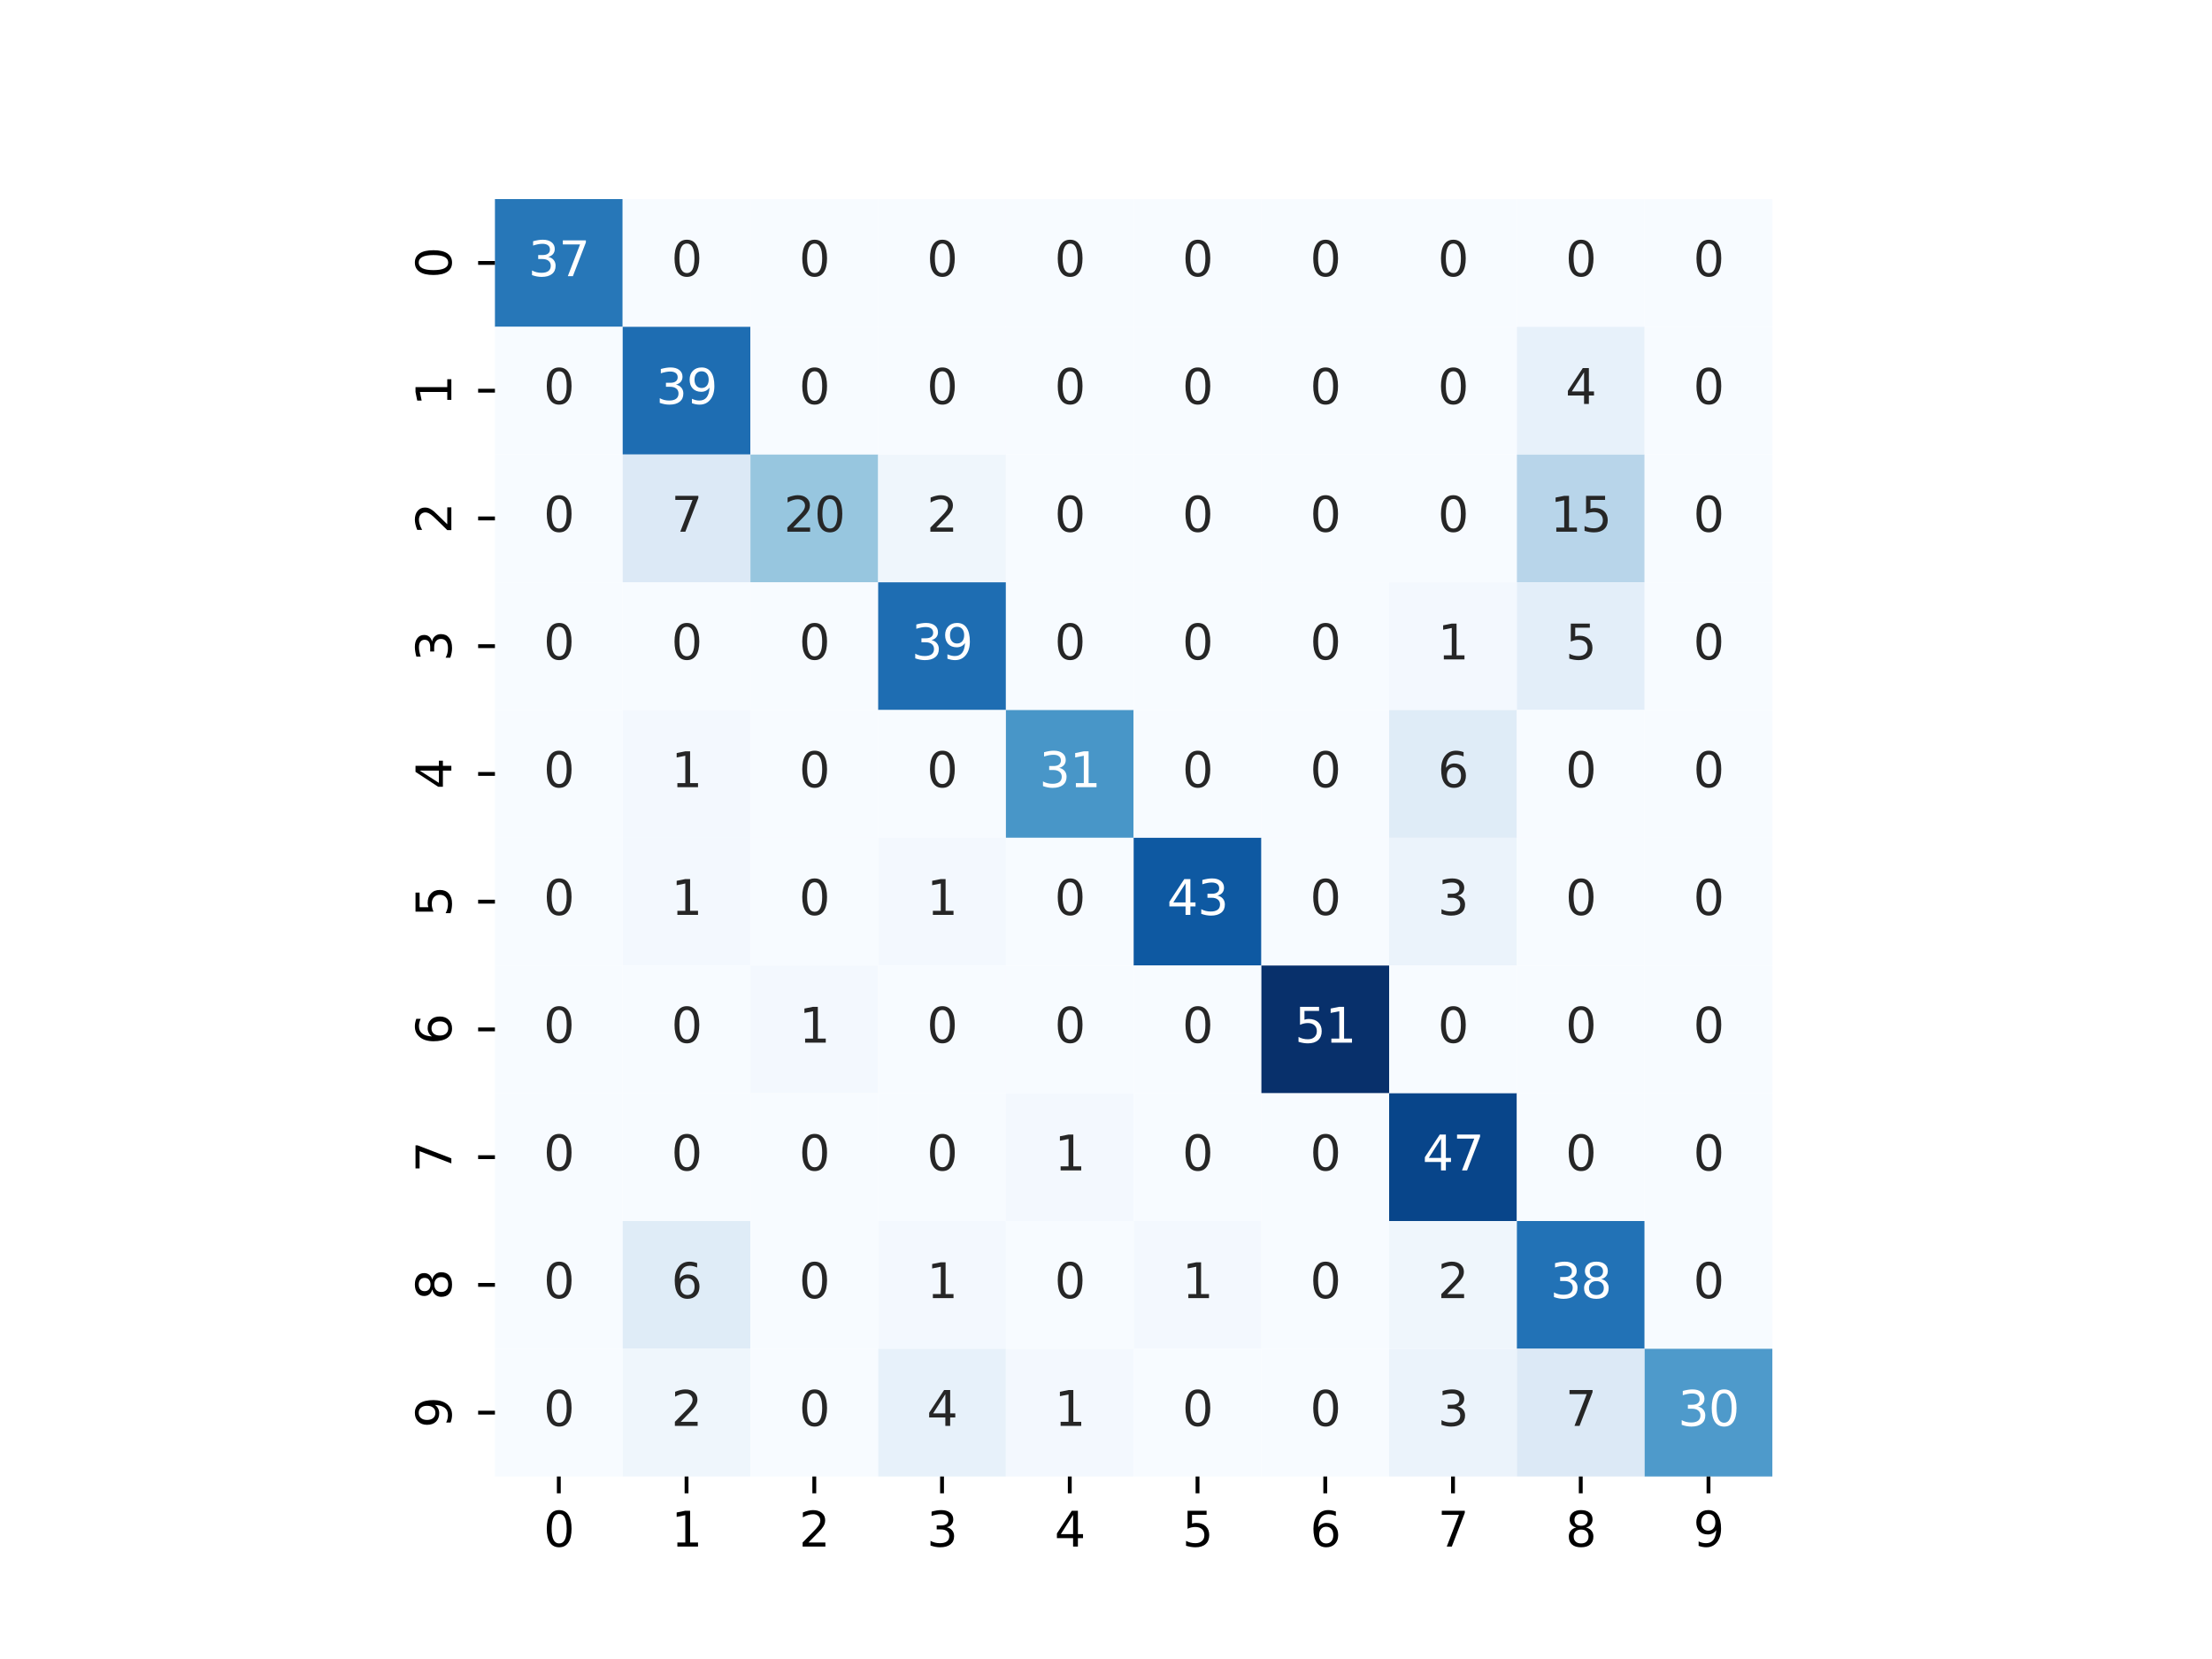 <?xml version="1.0" encoding="utf-8" standalone="no"?>
<!DOCTYPE svg PUBLIC "-//W3C//DTD SVG 1.1//EN"
  "http://www.w3.org/Graphics/SVG/1.1/DTD/svg11.dtd">
<svg xmlns:xlink="http://www.w3.org/1999/xlink" width="460.8pt" height="345.6pt" viewBox="0 0 460.8 345.6" xmlns="http://www.w3.org/2000/svg" version="1.1">
 <defs>
  <style type="text/css">*{stroke-linejoin: round; stroke-linecap: butt}</style>
 </defs>
 <g id="figure_1">
  <g id="patch_1">
   <path d="M 0 345.6 
L 460.8 345.6 
L 460.8 0 
L 0 0 
z
" style="fill: #ffffff"/>
  </g>
  <g id="axes_1">
   <g id="patch_2">
    <path d="M 103.104 307.584 
L 369.216 307.584 
L 369.216 41.472 
L 103.104 41.472 
z
" style="fill: #ffffff"/>
   </g>
   <g id="QuadMesh_1">
    <path d="M 103.104 41.472 
L 129.715 41.472 
L 129.715 68.083 
L 103.104 68.083 
L 103.104 41.472 
" clip-path="url(#pf9046a2c74)" style="fill: #2777b8"/>
    <path d="M 129.715 41.472 
L 156.326 41.472 
L 156.326 68.083 
L 129.715 68.083 
L 129.715 41.472 
" clip-path="url(#pf9046a2c74)" style="fill: #f7fbff"/>
    <path d="M 156.326 41.472 
L 182.938 41.472 
L 182.938 68.083 
L 156.326 68.083 
L 156.326 41.472 
" clip-path="url(#pf9046a2c74)" style="fill: #f7fbff"/>
    <path d="M 182.938 41.472 
L 209.549 41.472 
L 209.549 68.083 
L 182.938 68.083 
L 182.938 41.472 
" clip-path="url(#pf9046a2c74)" style="fill: #f7fbff"/>
    <path d="M 209.549 41.472 
L 236.16 41.472 
L 236.16 68.083 
L 209.549 68.083 
L 209.549 41.472 
" clip-path="url(#pf9046a2c74)" style="fill: #f7fbff"/>
    <path d="M 236.16 41.472 
L 262.771 41.472 
L 262.771 68.083 
L 236.16 68.083 
L 236.16 41.472 
" clip-path="url(#pf9046a2c74)" style="fill: #f7fbff"/>
    <path d="M 262.771 41.472 
L 289.382 41.472 
L 289.382 68.083 
L 262.771 68.083 
L 262.771 41.472 
" clip-path="url(#pf9046a2c74)" style="fill: #f7fbff"/>
    <path d="M 289.382 41.472 
L 315.994 41.472 
L 315.994 68.083 
L 289.382 68.083 
L 289.382 41.472 
" clip-path="url(#pf9046a2c74)" style="fill: #f7fbff"/>
    <path d="M 315.994 41.472 
L 342.605 41.472 
L 342.605 68.083 
L 315.994 68.083 
L 315.994 41.472 
" clip-path="url(#pf9046a2c74)" style="fill: #f7fbff"/>
    <path d="M 342.605 41.472 
L 369.216 41.472 
L 369.216 68.083 
L 342.605 68.083 
L 342.605 41.472 
" clip-path="url(#pf9046a2c74)" style="fill: #f7fbff"/>
    <path d="M 103.104 68.083 
L 129.715 68.083 
L 129.715 94.694 
L 103.104 94.694 
L 103.104 68.083 
" clip-path="url(#pf9046a2c74)" style="fill: #f7fbff"/>
    <path d="M 129.715 68.083 
L 156.326 68.083 
L 156.326 94.694 
L 129.715 94.694 
L 129.715 68.083 
" clip-path="url(#pf9046a2c74)" style="fill: #1e6db2"/>
    <path d="M 156.326 68.083 
L 182.938 68.083 
L 182.938 94.694 
L 156.326 94.694 
L 156.326 68.083 
" clip-path="url(#pf9046a2c74)" style="fill: #f7fbff"/>
    <path d="M 182.938 68.083 
L 209.549 68.083 
L 209.549 94.694 
L 182.938 94.694 
L 182.938 68.083 
" clip-path="url(#pf9046a2c74)" style="fill: #f7fbff"/>
    <path d="M 209.549 68.083 
L 236.16 68.083 
L 236.16 94.694 
L 209.549 94.694 
L 209.549 68.083 
" clip-path="url(#pf9046a2c74)" style="fill: #f7fbff"/>
    <path d="M 236.16 68.083 
L 262.771 68.083 
L 262.771 94.694 
L 236.16 94.694 
L 236.16 68.083 
" clip-path="url(#pf9046a2c74)" style="fill: #f7fbff"/>
    <path d="M 262.771 68.083 
L 289.382 68.083 
L 289.382 94.694 
L 262.771 94.694 
L 262.771 68.083 
" clip-path="url(#pf9046a2c74)" style="fill: #f7fbff"/>
    <path d="M 289.382 68.083 
L 315.994 68.083 
L 315.994 94.694 
L 289.382 94.694 
L 289.382 68.083 
" clip-path="url(#pf9046a2c74)" style="fill: #f7fbff"/>
    <path d="M 315.994 68.083 
L 342.605 68.083 
L 342.605 94.694 
L 315.994 94.694 
L 315.994 68.083 
" clip-path="url(#pf9046a2c74)" style="fill: #e7f1fa"/>
    <path d="M 342.605 68.083 
L 369.216 68.083 
L 369.216 94.694 
L 342.605 94.694 
L 342.605 68.083 
" clip-path="url(#pf9046a2c74)" style="fill: #f7fbff"/>
    <path d="M 103.104 94.694 
L 129.715 94.694 
L 129.715 121.306 
L 103.104 121.306 
L 103.104 94.694 
" clip-path="url(#pf9046a2c74)" style="fill: #f7fbff"/>
    <path d="M 129.715 94.694 
L 156.326 94.694 
L 156.326 121.306 
L 129.715 121.306 
L 129.715 94.694 
" clip-path="url(#pf9046a2c74)" style="fill: #dce9f6"/>
    <path d="M 156.326 94.694 
L 182.938 94.694 
L 182.938 121.306 
L 156.326 121.306 
L 156.326 94.694 
" clip-path="url(#pf9046a2c74)" style="fill: #97c6df"/>
    <path d="M 182.938 94.694 
L 209.549 94.694 
L 209.549 121.306 
L 182.938 121.306 
L 182.938 94.694 
" clip-path="url(#pf9046a2c74)" style="fill: #eff6fc"/>
    <path d="M 209.549 94.694 
L 236.16 94.694 
L 236.16 121.306 
L 209.549 121.306 
L 209.549 94.694 
" clip-path="url(#pf9046a2c74)" style="fill: #f7fbff"/>
    <path d="M 236.16 94.694 
L 262.771 94.694 
L 262.771 121.306 
L 236.16 121.306 
L 236.16 94.694 
" clip-path="url(#pf9046a2c74)" style="fill: #f7fbff"/>
    <path d="M 262.771 94.694 
L 289.382 94.694 
L 289.382 121.306 
L 262.771 121.306 
L 262.771 94.694 
" clip-path="url(#pf9046a2c74)" style="fill: #f7fbff"/>
    <path d="M 289.382 94.694 
L 315.994 94.694 
L 315.994 121.306 
L 289.382 121.306 
L 289.382 94.694 
" clip-path="url(#pf9046a2c74)" style="fill: #f7fbff"/>
    <path d="M 315.994 94.694 
L 342.605 94.694 
L 342.605 121.306 
L 315.994 121.306 
L 315.994 94.694 
" clip-path="url(#pf9046a2c74)" style="fill: #b8d5ea"/>
    <path d="M 342.605 94.694 
L 369.216 94.694 
L 369.216 121.306 
L 342.605 121.306 
L 342.605 94.694 
" clip-path="url(#pf9046a2c74)" style="fill: #f7fbff"/>
    <path d="M 103.104 121.306 
L 129.715 121.306 
L 129.715 147.917 
L 103.104 147.917 
L 103.104 121.306 
" clip-path="url(#pf9046a2c74)" style="fill: #f7fbff"/>
    <path d="M 129.715 121.306 
L 156.326 121.306 
L 156.326 147.917 
L 129.715 147.917 
L 129.715 121.306 
" clip-path="url(#pf9046a2c74)" style="fill: #f7fbff"/>
    <path d="M 156.326 121.306 
L 182.938 121.306 
L 182.938 147.917 
L 156.326 147.917 
L 156.326 121.306 
" clip-path="url(#pf9046a2c74)" style="fill: #f7fbff"/>
    <path d="M 182.938 121.306 
L 209.549 121.306 
L 209.549 147.917 
L 182.938 147.917 
L 182.938 121.306 
" clip-path="url(#pf9046a2c74)" style="fill: #1e6db2"/>
    <path d="M 209.549 121.306 
L 236.16 121.306 
L 236.16 147.917 
L 209.549 147.917 
L 209.549 121.306 
" clip-path="url(#pf9046a2c74)" style="fill: #f7fbff"/>
    <path d="M 236.16 121.306 
L 262.771 121.306 
L 262.771 147.917 
L 236.16 147.917 
L 236.16 121.306 
" clip-path="url(#pf9046a2c74)" style="fill: #f7fbff"/>
    <path d="M 262.771 121.306 
L 289.382 121.306 
L 289.382 147.917 
L 262.771 147.917 
L 262.771 121.306 
" clip-path="url(#pf9046a2c74)" style="fill: #f7fbff"/>
    <path d="M 289.382 121.306 
L 315.994 121.306 
L 315.994 147.917 
L 289.382 147.917 
L 289.382 121.306 
" clip-path="url(#pf9046a2c74)" style="fill: #f3f8fe"/>
    <path d="M 315.994 121.306 
L 342.605 121.306 
L 342.605 147.917 
L 315.994 147.917 
L 315.994 121.306 
" clip-path="url(#pf9046a2c74)" style="fill: #e3eef9"/>
    <path d="M 342.605 121.306 
L 369.216 121.306 
L 369.216 147.917 
L 342.605 147.917 
L 342.605 121.306 
" clip-path="url(#pf9046a2c74)" style="fill: #f7fbff"/>
    <path d="M 103.104 147.917 
L 129.715 147.917 
L 129.715 174.528 
L 103.104 174.528 
L 103.104 147.917 
" clip-path="url(#pf9046a2c74)" style="fill: #f7fbff"/>
    <path d="M 129.715 147.917 
L 156.326 147.917 
L 156.326 174.528 
L 129.715 174.528 
L 129.715 147.917 
" clip-path="url(#pf9046a2c74)" style="fill: #f3f8fe"/>
    <path d="M 156.326 147.917 
L 182.938 147.917 
L 182.938 174.528 
L 156.326 174.528 
L 156.326 147.917 
" clip-path="url(#pf9046a2c74)" style="fill: #f7fbff"/>
    <path d="M 182.938 147.917 
L 209.549 147.917 
L 209.549 174.528 
L 182.938 174.528 
L 182.938 147.917 
" clip-path="url(#pf9046a2c74)" style="fill: #f7fbff"/>
    <path d="M 209.549 147.917 
L 236.16 147.917 
L 236.16 174.528 
L 209.549 174.528 
L 209.549 147.917 
" clip-path="url(#pf9046a2c74)" style="fill: #4896c8"/>
    <path d="M 236.16 147.917 
L 262.771 147.917 
L 262.771 174.528 
L 236.16 174.528 
L 236.16 147.917 
" clip-path="url(#pf9046a2c74)" style="fill: #f7fbff"/>
    <path d="M 262.771 147.917 
L 289.382 147.917 
L 289.382 174.528 
L 262.771 174.528 
L 262.771 147.917 
" clip-path="url(#pf9046a2c74)" style="fill: #f7fbff"/>
    <path d="M 289.382 147.917 
L 315.994 147.917 
L 315.994 174.528 
L 289.382 174.528 
L 289.382 147.917 
" clip-path="url(#pf9046a2c74)" style="fill: #dfecf7"/>
    <path d="M 315.994 147.917 
L 342.605 147.917 
L 342.605 174.528 
L 315.994 174.528 
L 315.994 147.917 
" clip-path="url(#pf9046a2c74)" style="fill: #f7fbff"/>
    <path d="M 342.605 147.917 
L 369.216 147.917 
L 369.216 174.528 
L 342.605 174.528 
L 342.605 147.917 
" clip-path="url(#pf9046a2c74)" style="fill: #f7fbff"/>
    <path d="M 103.104 174.528 
L 129.715 174.528 
L 129.715 201.139 
L 103.104 201.139 
L 103.104 174.528 
" clip-path="url(#pf9046a2c74)" style="fill: #f7fbff"/>
    <path d="M 129.715 174.528 
L 156.326 174.528 
L 156.326 201.139 
L 129.715 201.139 
L 129.715 174.528 
" clip-path="url(#pf9046a2c74)" style="fill: #f3f8fe"/>
    <path d="M 156.326 174.528 
L 182.938 174.528 
L 182.938 201.139 
L 156.326 201.139 
L 156.326 174.528 
" clip-path="url(#pf9046a2c74)" style="fill: #f7fbff"/>
    <path d="M 182.938 174.528 
L 209.549 174.528 
L 209.549 201.139 
L 182.938 201.139 
L 182.938 174.528 
" clip-path="url(#pf9046a2c74)" style="fill: #f3f8fe"/>
    <path d="M 209.549 174.528 
L 236.16 174.528 
L 236.16 201.139 
L 209.549 201.139 
L 209.549 174.528 
" clip-path="url(#pf9046a2c74)" style="fill: #f7fbff"/>
    <path d="M 236.16 174.528 
L 262.771 174.528 
L 262.771 201.139 
L 236.16 201.139 
L 236.16 174.528 
" clip-path="url(#pf9046a2c74)" style="fill: #0e59a2"/>
    <path d="M 262.771 174.528 
L 289.382 174.528 
L 289.382 201.139 
L 262.771 201.139 
L 262.771 174.528 
" clip-path="url(#pf9046a2c74)" style="fill: #f7fbff"/>
    <path d="M 289.382 174.528 
L 315.994 174.528 
L 315.994 201.139 
L 289.382 201.139 
L 289.382 174.528 
" clip-path="url(#pf9046a2c74)" style="fill: #ebf3fb"/>
    <path d="M 315.994 174.528 
L 342.605 174.528 
L 342.605 201.139 
L 315.994 201.139 
L 315.994 174.528 
" clip-path="url(#pf9046a2c74)" style="fill: #f7fbff"/>
    <path d="M 342.605 174.528 
L 369.216 174.528 
L 369.216 201.139 
L 342.605 201.139 
L 342.605 174.528 
" clip-path="url(#pf9046a2c74)" style="fill: #f7fbff"/>
    <path d="M 103.104 201.139 
L 129.715 201.139 
L 129.715 227.75 
L 103.104 227.75 
L 103.104 201.139 
" clip-path="url(#pf9046a2c74)" style="fill: #f7fbff"/>
    <path d="M 129.715 201.139 
L 156.326 201.139 
L 156.326 227.75 
L 129.715 227.75 
L 129.715 201.139 
" clip-path="url(#pf9046a2c74)" style="fill: #f7fbff"/>
    <path d="M 156.326 201.139 
L 182.938 201.139 
L 182.938 227.75 
L 156.326 227.75 
L 156.326 201.139 
" clip-path="url(#pf9046a2c74)" style="fill: #f3f8fe"/>
    <path d="M 182.938 201.139 
L 209.549 201.139 
L 209.549 227.75 
L 182.938 227.75 
L 182.938 201.139 
" clip-path="url(#pf9046a2c74)" style="fill: #f7fbff"/>
    <path d="M 209.549 201.139 
L 236.16 201.139 
L 236.16 227.75 
L 209.549 227.75 
L 209.549 201.139 
" clip-path="url(#pf9046a2c74)" style="fill: #f7fbff"/>
    <path d="M 236.16 201.139 
L 262.771 201.139 
L 262.771 227.75 
L 236.16 227.75 
L 236.16 201.139 
" clip-path="url(#pf9046a2c74)" style="fill: #f7fbff"/>
    <path d="M 262.771 201.139 
L 289.382 201.139 
L 289.382 227.75 
L 262.771 227.75 
L 262.771 201.139 
" clip-path="url(#pf9046a2c74)" style="fill: #08306b"/>
    <path d="M 289.382 201.139 
L 315.994 201.139 
L 315.994 227.75 
L 289.382 227.75 
L 289.382 201.139 
" clip-path="url(#pf9046a2c74)" style="fill: #f7fbff"/>
    <path d="M 315.994 201.139 
L 342.605 201.139 
L 342.605 227.75 
L 315.994 227.75 
L 315.994 201.139 
" clip-path="url(#pf9046a2c74)" style="fill: #f7fbff"/>
    <path d="M 342.605 201.139 
L 369.216 201.139 
L 369.216 227.75 
L 342.605 227.75 
L 342.605 201.139 
" clip-path="url(#pf9046a2c74)" style="fill: #f7fbff"/>
    <path d="M 103.104 227.75 
L 129.715 227.75 
L 129.715 254.362 
L 103.104 254.362 
L 103.104 227.75 
" clip-path="url(#pf9046a2c74)" style="fill: #f7fbff"/>
    <path d="M 129.715 227.75 
L 156.326 227.75 
L 156.326 254.362 
L 129.715 254.362 
L 129.715 227.75 
" clip-path="url(#pf9046a2c74)" style="fill: #f7fbff"/>
    <path d="M 156.326 227.75 
L 182.938 227.75 
L 182.938 254.362 
L 156.326 254.362 
L 156.326 227.75 
" clip-path="url(#pf9046a2c74)" style="fill: #f7fbff"/>
    <path d="M 182.938 227.75 
L 209.549 227.75 
L 209.549 254.362 
L 182.938 254.362 
L 182.938 227.75 
" clip-path="url(#pf9046a2c74)" style="fill: #f7fbff"/>
    <path d="M 209.549 227.75 
L 236.16 227.75 
L 236.16 254.362 
L 209.549 254.362 
L 209.549 227.75 
" clip-path="url(#pf9046a2c74)" style="fill: #f3f8fe"/>
    <path d="M 236.16 227.75 
L 262.771 227.75 
L 262.771 254.362 
L 236.16 254.362 
L 236.16 227.75 
" clip-path="url(#pf9046a2c74)" style="fill: #f7fbff"/>
    <path d="M 262.771 227.75 
L 289.382 227.75 
L 289.382 254.362 
L 262.771 254.362 
L 262.771 227.75 
" clip-path="url(#pf9046a2c74)" style="fill: #f7fbff"/>
    <path d="M 289.382 227.75 
L 315.994 227.75 
L 315.994 254.362 
L 289.382 254.362 
L 289.382 227.75 
" clip-path="url(#pf9046a2c74)" style="fill: #08458a"/>
    <path d="M 315.994 227.75 
L 342.605 227.75 
L 342.605 254.362 
L 315.994 254.362 
L 315.994 227.75 
" clip-path="url(#pf9046a2c74)" style="fill: #f7fbff"/>
    <path d="M 342.605 227.75 
L 369.216 227.75 
L 369.216 254.362 
L 342.605 254.362 
L 342.605 227.75 
" clip-path="url(#pf9046a2c74)" style="fill: #f7fbff"/>
    <path d="M 103.104 254.362 
L 129.715 254.362 
L 129.715 280.973 
L 103.104 280.973 
L 103.104 254.362 
" clip-path="url(#pf9046a2c74)" style="fill: #f7fbff"/>
    <path d="M 129.715 254.362 
L 156.326 254.362 
L 156.326 280.973 
L 129.715 280.973 
L 129.715 254.362 
" clip-path="url(#pf9046a2c74)" style="fill: #dfecf7"/>
    <path d="M 156.326 254.362 
L 182.938 254.362 
L 182.938 280.973 
L 156.326 280.973 
L 156.326 254.362 
" clip-path="url(#pf9046a2c74)" style="fill: #f7fbff"/>
    <path d="M 182.938 254.362 
L 209.549 254.362 
L 209.549 280.973 
L 182.938 280.973 
L 182.938 254.362 
" clip-path="url(#pf9046a2c74)" style="fill: #f3f8fe"/>
    <path d="M 209.549 254.362 
L 236.16 254.362 
L 236.16 280.973 
L 209.549 280.973 
L 209.549 254.362 
" clip-path="url(#pf9046a2c74)" style="fill: #f7fbff"/>
    <path d="M 236.16 254.362 
L 262.771 254.362 
L 262.771 280.973 
L 236.16 280.973 
L 236.16 254.362 
" clip-path="url(#pf9046a2c74)" style="fill: #f3f8fe"/>
    <path d="M 262.771 254.362 
L 289.382 254.362 
L 289.382 280.973 
L 262.771 280.973 
L 262.771 254.362 
" clip-path="url(#pf9046a2c74)" style="fill: #f7fbff"/>
    <path d="M 289.382 254.362 
L 315.994 254.362 
L 315.994 280.973 
L 289.382 280.973 
L 289.382 254.362 
" clip-path="url(#pf9046a2c74)" style="fill: #eff6fc"/>
    <path d="M 315.994 254.362 
L 342.605 254.362 
L 342.605 280.973 
L 315.994 280.973 
L 315.994 254.362 
" clip-path="url(#pf9046a2c74)" style="fill: #2272b6"/>
    <path d="M 342.605 254.362 
L 369.216 254.362 
L 369.216 280.973 
L 342.605 280.973 
L 342.605 254.362 
" clip-path="url(#pf9046a2c74)" style="fill: #f7fbff"/>
    <path d="M 103.104 280.973 
L 129.715 280.973 
L 129.715 307.584 
L 103.104 307.584 
L 103.104 280.973 
" clip-path="url(#pf9046a2c74)" style="fill: #f7fbff"/>
    <path d="M 129.715 280.973 
L 156.326 280.973 
L 156.326 307.584 
L 129.715 307.584 
L 129.715 280.973 
" clip-path="url(#pf9046a2c74)" style="fill: #eff6fc"/>
    <path d="M 156.326 280.973 
L 182.938 280.973 
L 182.938 307.584 
L 156.326 307.584 
L 156.326 280.973 
" clip-path="url(#pf9046a2c74)" style="fill: #f7fbff"/>
    <path d="M 182.938 280.973 
L 209.549 280.973 
L 209.549 307.584 
L 182.938 307.584 
L 182.938 280.973 
" clip-path="url(#pf9046a2c74)" style="fill: #e7f1fa"/>
    <path d="M 209.549 280.973 
L 236.16 280.973 
L 236.16 307.584 
L 209.549 307.584 
L 209.549 280.973 
" clip-path="url(#pf9046a2c74)" style="fill: #f3f8fe"/>
    <path d="M 236.16 280.973 
L 262.771 280.973 
L 262.771 307.584 
L 236.16 307.584 
L 236.16 280.973 
" clip-path="url(#pf9046a2c74)" style="fill: #f7fbff"/>
    <path d="M 262.771 280.973 
L 289.382 280.973 
L 289.382 307.584 
L 262.771 307.584 
L 262.771 280.973 
" clip-path="url(#pf9046a2c74)" style="fill: #f7fbff"/>
    <path d="M 289.382 280.973 
L 315.994 280.973 
L 315.994 307.584 
L 289.382 307.584 
L 289.382 280.973 
" clip-path="url(#pf9046a2c74)" style="fill: #ebf3fb"/>
    <path d="M 315.994 280.973 
L 342.605 280.973 
L 342.605 307.584 
L 315.994 307.584 
L 315.994 280.973 
" clip-path="url(#pf9046a2c74)" style="fill: #dce9f6"/>
    <path d="M 342.605 280.973 
L 369.216 280.973 
L 369.216 307.584 
L 342.605 307.584 
L 342.605 280.973 
" clip-path="url(#pf9046a2c74)" style="fill: #4e9acb"/>
   </g>
   <g id="matplotlib.axis_1">
    <g id="xtick_1">
     <g id="line2d_1">
      <defs>
       <path id="m87d5481a40" d="M 0 0 
L 0 3.5 
" style="stroke: #000000; stroke-width: 0.8"/>
      </defs>
      <g>
       <use xlink:href="#m87d5481a40" x="116.41" y="307.584" style="stroke: #000000; stroke-width: 0.8"/>
      </g>
     </g>
     <g id="text_1">
      <!-- 0 -->
      <g transform="translate(113.228 322.182) scale(0.1 -0.1)">
       <defs>
        <path id="DejaVuSans-30" d="M 2034 4250 
Q 1547 4250 1301 3770 
Q 1056 3291 1056 2328 
Q 1056 1369 1301 889 
Q 1547 409 2034 409 
Q 2525 409 2770 889 
Q 3016 1369 3016 2328 
Q 3016 3291 2770 3770 
Q 2525 4250 2034 4250 
z
M 2034 4750 
Q 2819 4750 3233 4129 
Q 3647 3509 3647 2328 
Q 3647 1150 3233 529 
Q 2819 -91 2034 -91 
Q 1250 -91 836 529 
Q 422 1150 422 2328 
Q 422 3509 836 4129 
Q 1250 4750 2034 4750 
z
" transform="scale(0.016)"/>
       </defs>
       <use xlink:href="#DejaVuSans-30"/>
      </g>
     </g>
    </g>
    <g id="xtick_2">
     <g id="line2d_2">
      <g>
       <use xlink:href="#m87d5481a40" x="143.021" y="307.584" style="stroke: #000000; stroke-width: 0.8"/>
      </g>
     </g>
     <g id="text_2">
      <!-- 1 -->
      <g transform="translate(139.84 322.182) scale(0.1 -0.1)">
       <defs>
        <path id="DejaVuSans-31" d="M 794 531 
L 1825 531 
L 1825 4091 
L 703 3866 
L 703 4441 
L 1819 4666 
L 2450 4666 
L 2450 531 
L 3481 531 
L 3481 0 
L 794 0 
L 794 531 
z
" transform="scale(0.016)"/>
       </defs>
       <use xlink:href="#DejaVuSans-31"/>
      </g>
     </g>
    </g>
    <g id="xtick_3">
     <g id="line2d_3">
      <g>
       <use xlink:href="#m87d5481a40" x="169.632" y="307.584" style="stroke: #000000; stroke-width: 0.8"/>
      </g>
     </g>
     <g id="text_3">
      <!-- 2 -->
      <g transform="translate(166.451 322.182) scale(0.1 -0.1)">
       <defs>
        <path id="DejaVuSans-32" d="M 1228 531 
L 3431 531 
L 3431 0 
L 469 0 
L 469 531 
Q 828 903 1448 1529 
Q 2069 2156 2228 2338 
Q 2531 2678 2651 2914 
Q 2772 3150 2772 3378 
Q 2772 3750 2511 3984 
Q 2250 4219 1831 4219 
Q 1534 4219 1204 4116 
Q 875 4013 500 3803 
L 500 4441 
Q 881 4594 1212 4672 
Q 1544 4750 1819 4750 
Q 2544 4750 2975 4387 
Q 3406 4025 3406 3419 
Q 3406 3131 3298 2873 
Q 3191 2616 2906 2266 
Q 2828 2175 2409 1742 
Q 1991 1309 1228 531 
z
" transform="scale(0.016)"/>
       </defs>
       <use xlink:href="#DejaVuSans-32"/>
      </g>
     </g>
    </g>
    <g id="xtick_4">
     <g id="line2d_4">
      <g>
       <use xlink:href="#m87d5481a40" x="196.243" y="307.584" style="stroke: #000000; stroke-width: 0.8"/>
      </g>
     </g>
     <g id="text_4">
      <!-- 3 -->
      <g transform="translate(193.062 322.182) scale(0.1 -0.1)">
       <defs>
        <path id="DejaVuSans-33" d="M 2597 2516 
Q 3050 2419 3304 2112 
Q 3559 1806 3559 1356 
Q 3559 666 3084 287 
Q 2609 -91 1734 -91 
Q 1441 -91 1130 -33 
Q 819 25 488 141 
L 488 750 
Q 750 597 1062 519 
Q 1375 441 1716 441 
Q 2309 441 2620 675 
Q 2931 909 2931 1356 
Q 2931 1769 2642 2001 
Q 2353 2234 1838 2234 
L 1294 2234 
L 1294 2753 
L 1863 2753 
Q 2328 2753 2575 2939 
Q 2822 3125 2822 3475 
Q 2822 3834 2567 4026 
Q 2313 4219 1838 4219 
Q 1578 4219 1281 4162 
Q 984 4106 628 3988 
L 628 4550 
Q 988 4650 1302 4700 
Q 1616 4750 1894 4750 
Q 2613 4750 3031 4423 
Q 3450 4097 3450 3541 
Q 3450 3153 3228 2886 
Q 3006 2619 2597 2516 
z
" transform="scale(0.016)"/>
       </defs>
       <use xlink:href="#DejaVuSans-33"/>
      </g>
     </g>
    </g>
    <g id="xtick_5">
     <g id="line2d_5">
      <g>
       <use xlink:href="#m87d5481a40" x="222.854" y="307.584" style="stroke: #000000; stroke-width: 0.8"/>
      </g>
     </g>
     <g id="text_5">
      <!-- 4 -->
      <g transform="translate(219.673 322.182) scale(0.1 -0.1)">
       <defs>
        <path id="DejaVuSans-34" d="M 2419 4116 
L 825 1625 
L 2419 1625 
L 2419 4116 
z
M 2253 4666 
L 3047 4666 
L 3047 1625 
L 3713 1625 
L 3713 1100 
L 3047 1100 
L 3047 0 
L 2419 0 
L 2419 1100 
L 313 1100 
L 313 1709 
L 2253 4666 
z
" transform="scale(0.016)"/>
       </defs>
       <use xlink:href="#DejaVuSans-34"/>
      </g>
     </g>
    </g>
    <g id="xtick_6">
     <g id="line2d_6">
      <g>
       <use xlink:href="#m87d5481a40" x="249.466" y="307.584" style="stroke: #000000; stroke-width: 0.8"/>
      </g>
     </g>
     <g id="text_6">
      <!-- 5 -->
      <g transform="translate(246.284 322.182) scale(0.1 -0.1)">
       <defs>
        <path id="DejaVuSans-35" d="M 691 4666 
L 3169 4666 
L 3169 4134 
L 1269 4134 
L 1269 2991 
Q 1406 3038 1543 3061 
Q 1681 3084 1819 3084 
Q 2600 3084 3056 2656 
Q 3513 2228 3513 1497 
Q 3513 744 3044 326 
Q 2575 -91 1722 -91 
Q 1428 -91 1123 -41 
Q 819 9 494 109 
L 494 744 
Q 775 591 1075 516 
Q 1375 441 1709 441 
Q 2250 441 2565 725 
Q 2881 1009 2881 1497 
Q 2881 1984 2565 2268 
Q 2250 2553 1709 2553 
Q 1456 2553 1204 2497 
Q 953 2441 691 2322 
L 691 4666 
z
" transform="scale(0.016)"/>
       </defs>
       <use xlink:href="#DejaVuSans-35"/>
      </g>
     </g>
    </g>
    <g id="xtick_7">
     <g id="line2d_7">
      <g>
       <use xlink:href="#m87d5481a40" x="276.077" y="307.584" style="stroke: #000000; stroke-width: 0.8"/>
      </g>
     </g>
     <g id="text_7">
      <!-- 6 -->
      <g transform="translate(272.896 322.182) scale(0.1 -0.1)">
       <defs>
        <path id="DejaVuSans-36" d="M 2113 2584 
Q 1688 2584 1439 2293 
Q 1191 2003 1191 1497 
Q 1191 994 1439 701 
Q 1688 409 2113 409 
Q 2538 409 2786 701 
Q 3034 994 3034 1497 
Q 3034 2003 2786 2293 
Q 2538 2584 2113 2584 
z
M 3366 4563 
L 3366 3988 
Q 3128 4100 2886 4159 
Q 2644 4219 2406 4219 
Q 1781 4219 1451 3797 
Q 1122 3375 1075 2522 
Q 1259 2794 1537 2939 
Q 1816 3084 2150 3084 
Q 2853 3084 3261 2657 
Q 3669 2231 3669 1497 
Q 3669 778 3244 343 
Q 2819 -91 2113 -91 
Q 1303 -91 875 529 
Q 447 1150 447 2328 
Q 447 3434 972 4092 
Q 1497 4750 2381 4750 
Q 2619 4750 2861 4703 
Q 3103 4656 3366 4563 
z
" transform="scale(0.016)"/>
       </defs>
       <use xlink:href="#DejaVuSans-36"/>
      </g>
     </g>
    </g>
    <g id="xtick_8">
     <g id="line2d_8">
      <g>
       <use xlink:href="#m87d5481a40" x="302.688" y="307.584" style="stroke: #000000; stroke-width: 0.8"/>
      </g>
     </g>
     <g id="text_8">
      <!-- 7 -->
      <g transform="translate(299.507 322.182) scale(0.1 -0.1)">
       <defs>
        <path id="DejaVuSans-37" d="M 525 4666 
L 3525 4666 
L 3525 4397 
L 1831 0 
L 1172 0 
L 2766 4134 
L 525 4134 
L 525 4666 
z
" transform="scale(0.016)"/>
       </defs>
       <use xlink:href="#DejaVuSans-37"/>
      </g>
     </g>
    </g>
    <g id="xtick_9">
     <g id="line2d_9">
      <g>
       <use xlink:href="#m87d5481a40" x="329.299" y="307.584" style="stroke: #000000; stroke-width: 0.8"/>
      </g>
     </g>
     <g id="text_9">
      <!-- 8 -->
      <g transform="translate(326.118 322.182) scale(0.1 -0.1)">
       <defs>
        <path id="DejaVuSans-38" d="M 2034 2216 
Q 1584 2216 1326 1975 
Q 1069 1734 1069 1313 
Q 1069 891 1326 650 
Q 1584 409 2034 409 
Q 2484 409 2743 651 
Q 3003 894 3003 1313 
Q 3003 1734 2745 1975 
Q 2488 2216 2034 2216 
z
M 1403 2484 
Q 997 2584 770 2862 
Q 544 3141 544 3541 
Q 544 4100 942 4425 
Q 1341 4750 2034 4750 
Q 2731 4750 3128 4425 
Q 3525 4100 3525 3541 
Q 3525 3141 3298 2862 
Q 3072 2584 2669 2484 
Q 3125 2378 3379 2068 
Q 3634 1759 3634 1313 
Q 3634 634 3220 271 
Q 2806 -91 2034 -91 
Q 1263 -91 848 271 
Q 434 634 434 1313 
Q 434 1759 690 2068 
Q 947 2378 1403 2484 
z
M 1172 3481 
Q 1172 3119 1398 2916 
Q 1625 2713 2034 2713 
Q 2441 2713 2670 2916 
Q 2900 3119 2900 3481 
Q 2900 3844 2670 4047 
Q 2441 4250 2034 4250 
Q 1625 4250 1398 4047 
Q 1172 3844 1172 3481 
z
" transform="scale(0.016)"/>
       </defs>
       <use xlink:href="#DejaVuSans-38"/>
      </g>
     </g>
    </g>
    <g id="xtick_10">
     <g id="line2d_10">
      <g>
       <use xlink:href="#m87d5481a40" x="355.91" y="307.584" style="stroke: #000000; stroke-width: 0.8"/>
      </g>
     </g>
     <g id="text_10">
      <!-- 9 -->
      <g transform="translate(352.729 322.182) scale(0.1 -0.1)">
       <defs>
        <path id="DejaVuSans-39" d="M 703 97 
L 703 672 
Q 941 559 1184 500 
Q 1428 441 1663 441 
Q 2288 441 2617 861 
Q 2947 1281 2994 2138 
Q 2813 1869 2534 1725 
Q 2256 1581 1919 1581 
Q 1219 1581 811 2004 
Q 403 2428 403 3163 
Q 403 3881 828 4315 
Q 1253 4750 1959 4750 
Q 2769 4750 3195 4129 
Q 3622 3509 3622 2328 
Q 3622 1225 3098 567 
Q 2575 -91 1691 -91 
Q 1453 -91 1209 -44 
Q 966 3 703 97 
z
M 1959 2075 
Q 2384 2075 2632 2365 
Q 2881 2656 2881 3163 
Q 2881 3666 2632 3958 
Q 2384 4250 1959 4250 
Q 1534 4250 1286 3958 
Q 1038 3666 1038 3163 
Q 1038 2656 1286 2365 
Q 1534 2075 1959 2075 
z
" transform="scale(0.016)"/>
       </defs>
       <use xlink:href="#DejaVuSans-39"/>
      </g>
     </g>
    </g>
   </g>
   <g id="matplotlib.axis_2">
    <g id="ytick_1">
     <g id="line2d_11">
      <defs>
       <path id="mdaaeb1a718" d="M 0 0 
L -3.5 0 
" style="stroke: #000000; stroke-width: 0.8"/>
      </defs>
      <g>
       <use xlink:href="#mdaaeb1a718" x="103.104" y="54.778" style="stroke: #000000; stroke-width: 0.8"/>
      </g>
     </g>
     <g id="text_11">
      <!-- 0 -->
      <g transform="translate(94.024 57.959) rotate(-90) scale(0.1 -0.1)">
       <use xlink:href="#DejaVuSans-30"/>
      </g>
     </g>
    </g>
    <g id="ytick_2">
     <g id="line2d_12">
      <g>
       <use xlink:href="#mdaaeb1a718" x="103.104" y="81.389" style="stroke: #000000; stroke-width: 0.8"/>
      </g>
     </g>
     <g id="text_12">
      <!-- 1 -->
      <g transform="translate(94.024 84.57) rotate(-90) scale(0.1 -0.1)">
       <use xlink:href="#DejaVuSans-31"/>
      </g>
     </g>
    </g>
    <g id="ytick_3">
     <g id="line2d_13">
      <g>
       <use xlink:href="#mdaaeb1a718" x="103.104" y="108" style="stroke: #000000; stroke-width: 0.8"/>
      </g>
     </g>
     <g id="text_13">
      <!-- 2 -->
      <g transform="translate(94.024 111.181) rotate(-90) scale(0.1 -0.1)">
       <use xlink:href="#DejaVuSans-32"/>
      </g>
     </g>
    </g>
    <g id="ytick_4">
     <g id="line2d_14">
      <g>
       <use xlink:href="#mdaaeb1a718" x="103.104" y="134.611" style="stroke: #000000; stroke-width: 0.8"/>
      </g>
     </g>
     <g id="text_14">
      <!-- 3 -->
      <g transform="translate(94.024 137.792) rotate(-90) scale(0.1 -0.1)">
       <use xlink:href="#DejaVuSans-33"/>
      </g>
     </g>
    </g>
    <g id="ytick_5">
     <g id="line2d_15">
      <g>
       <use xlink:href="#mdaaeb1a718" x="103.104" y="161.222" style="stroke: #000000; stroke-width: 0.8"/>
      </g>
     </g>
     <g id="text_15">
      <!-- 4 -->
      <g transform="translate(94.024 164.404) rotate(-90) scale(0.1 -0.1)">
       <use xlink:href="#DejaVuSans-34"/>
      </g>
     </g>
    </g>
    <g id="ytick_6">
     <g id="line2d_16">
      <g>
       <use xlink:href="#mdaaeb1a718" x="103.104" y="187.834" style="stroke: #000000; stroke-width: 0.8"/>
      </g>
     </g>
     <g id="text_16">
      <!-- 5 -->
      <g transform="translate(94.024 191.015) rotate(-90) scale(0.1 -0.1)">
       <use xlink:href="#DejaVuSans-35"/>
      </g>
     </g>
    </g>
    <g id="ytick_7">
     <g id="line2d_17">
      <g>
       <use xlink:href="#mdaaeb1a718" x="103.104" y="214.445" style="stroke: #000000; stroke-width: 0.8"/>
      </g>
     </g>
     <g id="text_17">
      <!-- 6 -->
      <g transform="translate(94.024 217.626) rotate(-90) scale(0.1 -0.1)">
       <use xlink:href="#DejaVuSans-36"/>
      </g>
     </g>
    </g>
    <g id="ytick_8">
     <g id="line2d_18">
      <g>
       <use xlink:href="#mdaaeb1a718" x="103.104" y="241.056" style="stroke: #000000; stroke-width: 0.8"/>
      </g>
     </g>
     <g id="text_18">
      <!-- 7 -->
      <g transform="translate(94.024 244.237) rotate(-90) scale(0.1 -0.1)">
       <use xlink:href="#DejaVuSans-37"/>
      </g>
     </g>
    </g>
    <g id="ytick_9">
     <g id="line2d_19">
      <g>
       <use xlink:href="#mdaaeb1a718" x="103.104" y="267.667" style="stroke: #000000; stroke-width: 0.8"/>
      </g>
     </g>
     <g id="text_19">
      <!-- 8 -->
      <g transform="translate(94.024 270.848) rotate(-90) scale(0.1 -0.1)">
       <use xlink:href="#DejaVuSans-38"/>
      </g>
     </g>
    </g>
    <g id="ytick_10">
     <g id="line2d_20">
      <g>
       <use xlink:href="#mdaaeb1a718" x="103.104" y="294.278" style="stroke: #000000; stroke-width: 0.8"/>
      </g>
     </g>
     <g id="text_20">
      <!-- 9 -->
      <g transform="translate(94.024 297.46) rotate(-90) scale(0.1 -0.1)">
       <use xlink:href="#DejaVuSans-39"/>
      </g>
     </g>
    </g>
   </g>
   <g id="text_21">
    <!-- 37 -->
    <g style="fill: #ffffff" transform="translate(110.047 57.537) scale(0.1 -0.1)">
     <use xlink:href="#DejaVuSans-33"/>
     <use xlink:href="#DejaVuSans-37" x="63.623"/>
    </g>
   </g>
   <g id="text_22">
    <!-- 0 -->
    <g style="fill: #262626" transform="translate(139.84 57.537) scale(0.1 -0.1)">
     <use xlink:href="#DejaVuSans-30"/>
    </g>
   </g>
   <g id="text_23">
    <!-- 0 -->
    <g style="fill: #262626" transform="translate(166.451 57.537) scale(0.1 -0.1)">
     <use xlink:href="#DejaVuSans-30"/>
    </g>
   </g>
   <g id="text_24">
    <!-- 0 -->
    <g style="fill: #262626" transform="translate(193.062 57.537) scale(0.1 -0.1)">
     <use xlink:href="#DejaVuSans-30"/>
    </g>
   </g>
   <g id="text_25">
    <!-- 0 -->
    <g style="fill: #262626" transform="translate(219.673 57.537) scale(0.1 -0.1)">
     <use xlink:href="#DejaVuSans-30"/>
    </g>
   </g>
   <g id="text_26">
    <!-- 0 -->
    <g style="fill: #262626" transform="translate(246.284 57.537) scale(0.1 -0.1)">
     <use xlink:href="#DejaVuSans-30"/>
    </g>
   </g>
   <g id="text_27">
    <!-- 0 -->
    <g style="fill: #262626" transform="translate(272.896 57.537) scale(0.1 -0.1)">
     <use xlink:href="#DejaVuSans-30"/>
    </g>
   </g>
   <g id="text_28">
    <!-- 0 -->
    <g style="fill: #262626" transform="translate(299.507 57.537) scale(0.1 -0.1)">
     <use xlink:href="#DejaVuSans-30"/>
    </g>
   </g>
   <g id="text_29">
    <!-- 0 -->
    <g style="fill: #262626" transform="translate(326.118 57.537) scale(0.1 -0.1)">
     <use xlink:href="#DejaVuSans-30"/>
    </g>
   </g>
   <g id="text_30">
    <!-- 0 -->
    <g style="fill: #262626" transform="translate(352.729 57.537) scale(0.1 -0.1)">
     <use xlink:href="#DejaVuSans-30"/>
    </g>
   </g>
   <g id="text_31">
    <!-- 0 -->
    <g style="fill: #262626" transform="translate(113.228 84.148) scale(0.1 -0.1)">
     <use xlink:href="#DejaVuSans-30"/>
    </g>
   </g>
   <g id="text_32">
    <!-- 39 -->
    <g style="fill: #ffffff" transform="translate(136.658 84.148) scale(0.1 -0.1)">
     <use xlink:href="#DejaVuSans-33"/>
     <use xlink:href="#DejaVuSans-39" x="63.623"/>
    </g>
   </g>
   <g id="text_33">
    <!-- 0 -->
    <g style="fill: #262626" transform="translate(166.451 84.148) scale(0.1 -0.1)">
     <use xlink:href="#DejaVuSans-30"/>
    </g>
   </g>
   <g id="text_34">
    <!-- 0 -->
    <g style="fill: #262626" transform="translate(193.062 84.148) scale(0.1 -0.1)">
     <use xlink:href="#DejaVuSans-30"/>
    </g>
   </g>
   <g id="text_35">
    <!-- 0 -->
    <g style="fill: #262626" transform="translate(219.673 84.148) scale(0.1 -0.1)">
     <use xlink:href="#DejaVuSans-30"/>
    </g>
   </g>
   <g id="text_36">
    <!-- 0 -->
    <g style="fill: #262626" transform="translate(246.284 84.148) scale(0.1 -0.1)">
     <use xlink:href="#DejaVuSans-30"/>
    </g>
   </g>
   <g id="text_37">
    <!-- 0 -->
    <g style="fill: #262626" transform="translate(272.896 84.148) scale(0.1 -0.1)">
     <use xlink:href="#DejaVuSans-30"/>
    </g>
   </g>
   <g id="text_38">
    <!-- 0 -->
    <g style="fill: #262626" transform="translate(299.507 84.148) scale(0.1 -0.1)">
     <use xlink:href="#DejaVuSans-30"/>
    </g>
   </g>
   <g id="text_39">
    <!-- 4 -->
    <g style="fill: #262626" transform="translate(326.118 84.148) scale(0.1 -0.1)">
     <use xlink:href="#DejaVuSans-34"/>
    </g>
   </g>
   <g id="text_40">
    <!-- 0 -->
    <g style="fill: #262626" transform="translate(352.729 84.148) scale(0.1 -0.1)">
     <use xlink:href="#DejaVuSans-30"/>
    </g>
   </g>
   <g id="text_41">
    <!-- 0 -->
    <g style="fill: #262626" transform="translate(113.228 110.759) scale(0.1 -0.1)">
     <use xlink:href="#DejaVuSans-30"/>
    </g>
   </g>
   <g id="text_42">
    <!-- 7 -->
    <g style="fill: #262626" transform="translate(139.84 110.759) scale(0.1 -0.1)">
     <use xlink:href="#DejaVuSans-37"/>
    </g>
   </g>
   <g id="text_43">
    <!-- 20 -->
    <g style="fill: #262626" transform="translate(163.269 110.759) scale(0.1 -0.1)">
     <use xlink:href="#DejaVuSans-32"/>
     <use xlink:href="#DejaVuSans-30" x="63.623"/>
    </g>
   </g>
   <g id="text_44">
    <!-- 2 -->
    <g style="fill: #262626" transform="translate(193.062 110.759) scale(0.1 -0.1)">
     <use xlink:href="#DejaVuSans-32"/>
    </g>
   </g>
   <g id="text_45">
    <!-- 0 -->
    <g style="fill: #262626" transform="translate(219.673 110.759) scale(0.1 -0.1)">
     <use xlink:href="#DejaVuSans-30"/>
    </g>
   </g>
   <g id="text_46">
    <!-- 0 -->
    <g style="fill: #262626" transform="translate(246.284 110.759) scale(0.1 -0.1)">
     <use xlink:href="#DejaVuSans-30"/>
    </g>
   </g>
   <g id="text_47">
    <!-- 0 -->
    <g style="fill: #262626" transform="translate(272.896 110.759) scale(0.1 -0.1)">
     <use xlink:href="#DejaVuSans-30"/>
    </g>
   </g>
   <g id="text_48">
    <!-- 0 -->
    <g style="fill: #262626" transform="translate(299.507 110.759) scale(0.1 -0.1)">
     <use xlink:href="#DejaVuSans-30"/>
    </g>
   </g>
   <g id="text_49">
    <!-- 15 -->
    <g style="fill: #262626" transform="translate(322.937 110.759) scale(0.1 -0.1)">
     <use xlink:href="#DejaVuSans-31"/>
     <use xlink:href="#DejaVuSans-35" x="63.623"/>
    </g>
   </g>
   <g id="text_50">
    <!-- 0 -->
    <g style="fill: #262626" transform="translate(352.729 110.759) scale(0.1 -0.1)">
     <use xlink:href="#DejaVuSans-30"/>
    </g>
   </g>
   <g id="text_51">
    <!-- 0 -->
    <g style="fill: #262626" transform="translate(113.228 137.371) scale(0.1 -0.1)">
     <use xlink:href="#DejaVuSans-30"/>
    </g>
   </g>
   <g id="text_52">
    <!-- 0 -->
    <g style="fill: #262626" transform="translate(139.84 137.371) scale(0.1 -0.1)">
     <use xlink:href="#DejaVuSans-30"/>
    </g>
   </g>
   <g id="text_53">
    <!-- 0 -->
    <g style="fill: #262626" transform="translate(166.451 137.371) scale(0.1 -0.1)">
     <use xlink:href="#DejaVuSans-30"/>
    </g>
   </g>
   <g id="text_54">
    <!-- 39 -->
    <g style="fill: #ffffff" transform="translate(189.881 137.371) scale(0.1 -0.1)">
     <use xlink:href="#DejaVuSans-33"/>
     <use xlink:href="#DejaVuSans-39" x="63.623"/>
    </g>
   </g>
   <g id="text_55">
    <!-- 0 -->
    <g style="fill: #262626" transform="translate(219.673 137.371) scale(0.1 -0.1)">
     <use xlink:href="#DejaVuSans-30"/>
    </g>
   </g>
   <g id="text_56">
    <!-- 0 -->
    <g style="fill: #262626" transform="translate(246.284 137.371) scale(0.1 -0.1)">
     <use xlink:href="#DejaVuSans-30"/>
    </g>
   </g>
   <g id="text_57">
    <!-- 0 -->
    <g style="fill: #262626" transform="translate(272.896 137.371) scale(0.1 -0.1)">
     <use xlink:href="#DejaVuSans-30"/>
    </g>
   </g>
   <g id="text_58">
    <!-- 1 -->
    <g style="fill: #262626" transform="translate(299.507 137.371) scale(0.1 -0.1)">
     <use xlink:href="#DejaVuSans-31"/>
    </g>
   </g>
   <g id="text_59">
    <!-- 5 -->
    <g style="fill: #262626" transform="translate(326.118 137.371) scale(0.1 -0.1)">
     <use xlink:href="#DejaVuSans-35"/>
    </g>
   </g>
   <g id="text_60">
    <!-- 0 -->
    <g style="fill: #262626" transform="translate(352.729 137.371) scale(0.1 -0.1)">
     <use xlink:href="#DejaVuSans-30"/>
    </g>
   </g>
   <g id="text_61">
    <!-- 0 -->
    <g style="fill: #262626" transform="translate(113.228 163.982) scale(0.1 -0.1)">
     <use xlink:href="#DejaVuSans-30"/>
    </g>
   </g>
   <g id="text_62">
    <!-- 1 -->
    <g style="fill: #262626" transform="translate(139.84 163.982) scale(0.1 -0.1)">
     <use xlink:href="#DejaVuSans-31"/>
    </g>
   </g>
   <g id="text_63">
    <!-- 0 -->
    <g style="fill: #262626" transform="translate(166.451 163.982) scale(0.1 -0.1)">
     <use xlink:href="#DejaVuSans-30"/>
    </g>
   </g>
   <g id="text_64">
    <!-- 0 -->
    <g style="fill: #262626" transform="translate(193.062 163.982) scale(0.1 -0.1)">
     <use xlink:href="#DejaVuSans-30"/>
    </g>
   </g>
   <g id="text_65">
    <!-- 31 -->
    <g style="fill: #ffffff" transform="translate(216.492 163.982) scale(0.1 -0.1)">
     <use xlink:href="#DejaVuSans-33"/>
     <use xlink:href="#DejaVuSans-31" x="63.623"/>
    </g>
   </g>
   <g id="text_66">
    <!-- 0 -->
    <g style="fill: #262626" transform="translate(246.284 163.982) scale(0.1 -0.1)">
     <use xlink:href="#DejaVuSans-30"/>
    </g>
   </g>
   <g id="text_67">
    <!-- 0 -->
    <g style="fill: #262626" transform="translate(272.896 163.982) scale(0.1 -0.1)">
     <use xlink:href="#DejaVuSans-30"/>
    </g>
   </g>
   <g id="text_68">
    <!-- 6 -->
    <g style="fill: #262626" transform="translate(299.507 163.982) scale(0.1 -0.1)">
     <use xlink:href="#DejaVuSans-36"/>
    </g>
   </g>
   <g id="text_69">
    <!-- 0 -->
    <g style="fill: #262626" transform="translate(326.118 163.982) scale(0.1 -0.1)">
     <use xlink:href="#DejaVuSans-30"/>
    </g>
   </g>
   <g id="text_70">
    <!-- 0 -->
    <g style="fill: #262626" transform="translate(352.729 163.982) scale(0.1 -0.1)">
     <use xlink:href="#DejaVuSans-30"/>
    </g>
   </g>
   <g id="text_71">
    <!-- 0 -->
    <g style="fill: #262626" transform="translate(113.228 190.593) scale(0.1 -0.1)">
     <use xlink:href="#DejaVuSans-30"/>
    </g>
   </g>
   <g id="text_72">
    <!-- 1 -->
    <g style="fill: #262626" transform="translate(139.84 190.593) scale(0.1 -0.1)">
     <use xlink:href="#DejaVuSans-31"/>
    </g>
   </g>
   <g id="text_73">
    <!-- 0 -->
    <g style="fill: #262626" transform="translate(166.451 190.593) scale(0.1 -0.1)">
     <use xlink:href="#DejaVuSans-30"/>
    </g>
   </g>
   <g id="text_74">
    <!-- 1 -->
    <g style="fill: #262626" transform="translate(193.062 190.593) scale(0.1 -0.1)">
     <use xlink:href="#DejaVuSans-31"/>
    </g>
   </g>
   <g id="text_75">
    <!-- 0 -->
    <g style="fill: #262626" transform="translate(219.673 190.593) scale(0.1 -0.1)">
     <use xlink:href="#DejaVuSans-30"/>
    </g>
   </g>
   <g id="text_76">
    <!-- 43 -->
    <g style="fill: #ffffff" transform="translate(243.103 190.593) scale(0.1 -0.1)">
     <use xlink:href="#DejaVuSans-34"/>
     <use xlink:href="#DejaVuSans-33" x="63.623"/>
    </g>
   </g>
   <g id="text_77">
    <!-- 0 -->
    <g style="fill: #262626" transform="translate(272.896 190.593) scale(0.1 -0.1)">
     <use xlink:href="#DejaVuSans-30"/>
    </g>
   </g>
   <g id="text_78">
    <!-- 3 -->
    <g style="fill: #262626" transform="translate(299.507 190.593) scale(0.1 -0.1)">
     <use xlink:href="#DejaVuSans-33"/>
    </g>
   </g>
   <g id="text_79">
    <!-- 0 -->
    <g style="fill: #262626" transform="translate(326.118 190.593) scale(0.1 -0.1)">
     <use xlink:href="#DejaVuSans-30"/>
    </g>
   </g>
   <g id="text_80">
    <!-- 0 -->
    <g style="fill: #262626" transform="translate(352.729 190.593) scale(0.1 -0.1)">
     <use xlink:href="#DejaVuSans-30"/>
    </g>
   </g>
   <g id="text_81">
    <!-- 0 -->
    <g style="fill: #262626" transform="translate(113.228 217.204) scale(0.1 -0.1)">
     <use xlink:href="#DejaVuSans-30"/>
    </g>
   </g>
   <g id="text_82">
    <!-- 0 -->
    <g style="fill: #262626" transform="translate(139.84 217.204) scale(0.1 -0.1)">
     <use xlink:href="#DejaVuSans-30"/>
    </g>
   </g>
   <g id="text_83">
    <!-- 1 -->
    <g style="fill: #262626" transform="translate(166.451 217.204) scale(0.1 -0.1)">
     <use xlink:href="#DejaVuSans-31"/>
    </g>
   </g>
   <g id="text_84">
    <!-- 0 -->
    <g style="fill: #262626" transform="translate(193.062 217.204) scale(0.1 -0.1)">
     <use xlink:href="#DejaVuSans-30"/>
    </g>
   </g>
   <g id="text_85">
    <!-- 0 -->
    <g style="fill: #262626" transform="translate(219.673 217.204) scale(0.1 -0.1)">
     <use xlink:href="#DejaVuSans-30"/>
    </g>
   </g>
   <g id="text_86">
    <!-- 0 -->
    <g style="fill: #262626" transform="translate(246.284 217.204) scale(0.1 -0.1)">
     <use xlink:href="#DejaVuSans-30"/>
    </g>
   </g>
   <g id="text_87">
    <!-- 51 -->
    <g style="fill: #ffffff" transform="translate(269.714 217.204) scale(0.1 -0.1)">
     <use xlink:href="#DejaVuSans-35"/>
     <use xlink:href="#DejaVuSans-31" x="63.623"/>
    </g>
   </g>
   <g id="text_88">
    <!-- 0 -->
    <g style="fill: #262626" transform="translate(299.507 217.204) scale(0.1 -0.1)">
     <use xlink:href="#DejaVuSans-30"/>
    </g>
   </g>
   <g id="text_89">
    <!-- 0 -->
    <g style="fill: #262626" transform="translate(326.118 217.204) scale(0.1 -0.1)">
     <use xlink:href="#DejaVuSans-30"/>
    </g>
   </g>
   <g id="text_90">
    <!-- 0 -->
    <g style="fill: #262626" transform="translate(352.729 217.204) scale(0.1 -0.1)">
     <use xlink:href="#DejaVuSans-30"/>
    </g>
   </g>
   <g id="text_91">
    <!-- 0 -->
    <g style="fill: #262626" transform="translate(113.228 243.815) scale(0.1 -0.1)">
     <use xlink:href="#DejaVuSans-30"/>
    </g>
   </g>
   <g id="text_92">
    <!-- 0 -->
    <g style="fill: #262626" transform="translate(139.84 243.815) scale(0.1 -0.1)">
     <use xlink:href="#DejaVuSans-30"/>
    </g>
   </g>
   <g id="text_93">
    <!-- 0 -->
    <g style="fill: #262626" transform="translate(166.451 243.815) scale(0.1 -0.1)">
     <use xlink:href="#DejaVuSans-30"/>
    </g>
   </g>
   <g id="text_94">
    <!-- 0 -->
    <g style="fill: #262626" transform="translate(193.062 243.815) scale(0.1 -0.1)">
     <use xlink:href="#DejaVuSans-30"/>
    </g>
   </g>
   <g id="text_95">
    <!-- 1 -->
    <g style="fill: #262626" transform="translate(219.673 243.815) scale(0.1 -0.1)">
     <use xlink:href="#DejaVuSans-31"/>
    </g>
   </g>
   <g id="text_96">
    <!-- 0 -->
    <g style="fill: #262626" transform="translate(246.284 243.815) scale(0.1 -0.1)">
     <use xlink:href="#DejaVuSans-30"/>
    </g>
   </g>
   <g id="text_97">
    <!-- 0 -->
    <g style="fill: #262626" transform="translate(272.896 243.815) scale(0.1 -0.1)">
     <use xlink:href="#DejaVuSans-30"/>
    </g>
   </g>
   <g id="text_98">
    <!-- 47 -->
    <g style="fill: #ffffff" transform="translate(296.325 243.815) scale(0.1 -0.1)">
     <use xlink:href="#DejaVuSans-34"/>
     <use xlink:href="#DejaVuSans-37" x="63.623"/>
    </g>
   </g>
   <g id="text_99">
    <!-- 0 -->
    <g style="fill: #262626" transform="translate(326.118 243.815) scale(0.1 -0.1)">
     <use xlink:href="#DejaVuSans-30"/>
    </g>
   </g>
   <g id="text_100">
    <!-- 0 -->
    <g style="fill: #262626" transform="translate(352.729 243.815) scale(0.1 -0.1)">
     <use xlink:href="#DejaVuSans-30"/>
    </g>
   </g>
   <g id="text_101">
    <!-- 0 -->
    <g style="fill: #262626" transform="translate(113.228 270.427) scale(0.1 -0.1)">
     <use xlink:href="#DejaVuSans-30"/>
    </g>
   </g>
   <g id="text_102">
    <!-- 6 -->
    <g style="fill: #262626" transform="translate(139.84 270.427) scale(0.1 -0.1)">
     <use xlink:href="#DejaVuSans-36"/>
    </g>
   </g>
   <g id="text_103">
    <!-- 0 -->
    <g style="fill: #262626" transform="translate(166.451 270.427) scale(0.1 -0.1)">
     <use xlink:href="#DejaVuSans-30"/>
    </g>
   </g>
   <g id="text_104">
    <!-- 1 -->
    <g style="fill: #262626" transform="translate(193.062 270.427) scale(0.1 -0.1)">
     <use xlink:href="#DejaVuSans-31"/>
    </g>
   </g>
   <g id="text_105">
    <!-- 0 -->
    <g style="fill: #262626" transform="translate(219.673 270.427) scale(0.1 -0.1)">
     <use xlink:href="#DejaVuSans-30"/>
    </g>
   </g>
   <g id="text_106">
    <!-- 1 -->
    <g style="fill: #262626" transform="translate(246.284 270.427) scale(0.1 -0.1)">
     <use xlink:href="#DejaVuSans-31"/>
    </g>
   </g>
   <g id="text_107">
    <!-- 0 -->
    <g style="fill: #262626" transform="translate(272.896 270.427) scale(0.1 -0.1)">
     <use xlink:href="#DejaVuSans-30"/>
    </g>
   </g>
   <g id="text_108">
    <!-- 2 -->
    <g style="fill: #262626" transform="translate(299.507 270.427) scale(0.1 -0.1)">
     <use xlink:href="#DejaVuSans-32"/>
    </g>
   </g>
   <g id="text_109">
    <!-- 38 -->
    <g style="fill: #ffffff" transform="translate(322.937 270.427) scale(0.1 -0.1)">
     <use xlink:href="#DejaVuSans-33"/>
     <use xlink:href="#DejaVuSans-38" x="63.623"/>
    </g>
   </g>
   <g id="text_110">
    <!-- 0 -->
    <g style="fill: #262626" transform="translate(352.729 270.427) scale(0.1 -0.1)">
     <use xlink:href="#DejaVuSans-30"/>
    </g>
   </g>
   <g id="text_111">
    <!-- 0 -->
    <g style="fill: #262626" transform="translate(113.228 297.038) scale(0.1 -0.1)">
     <use xlink:href="#DejaVuSans-30"/>
    </g>
   </g>
   <g id="text_112">
    <!-- 2 -->
    <g style="fill: #262626" transform="translate(139.84 297.038) scale(0.1 -0.1)">
     <use xlink:href="#DejaVuSans-32"/>
    </g>
   </g>
   <g id="text_113">
    <!-- 0 -->
    <g style="fill: #262626" transform="translate(166.451 297.038) scale(0.1 -0.1)">
     <use xlink:href="#DejaVuSans-30"/>
    </g>
   </g>
   <g id="text_114">
    <!-- 4 -->
    <g style="fill: #262626" transform="translate(193.062 297.038) scale(0.1 -0.1)">
     <use xlink:href="#DejaVuSans-34"/>
    </g>
   </g>
   <g id="text_115">
    <!-- 1 -->
    <g style="fill: #262626" transform="translate(219.673 297.038) scale(0.1 -0.1)">
     <use xlink:href="#DejaVuSans-31"/>
    </g>
   </g>
   <g id="text_116">
    <!-- 0 -->
    <g style="fill: #262626" transform="translate(246.284 297.038) scale(0.1 -0.1)">
     <use xlink:href="#DejaVuSans-30"/>
    </g>
   </g>
   <g id="text_117">
    <!-- 0 -->
    <g style="fill: #262626" transform="translate(272.896 297.038) scale(0.1 -0.1)">
     <use xlink:href="#DejaVuSans-30"/>
    </g>
   </g>
   <g id="text_118">
    <!-- 3 -->
    <g style="fill: #262626" transform="translate(299.507 297.038) scale(0.1 -0.1)">
     <use xlink:href="#DejaVuSans-33"/>
    </g>
   </g>
   <g id="text_119">
    <!-- 7 -->
    <g style="fill: #262626" transform="translate(326.118 297.038) scale(0.1 -0.1)">
     <use xlink:href="#DejaVuSans-37"/>
    </g>
   </g>
   <g id="text_120">
    <!-- 30 -->
    <g style="fill: #ffffff" transform="translate(349.548 297.038) scale(0.1 -0.1)">
     <use xlink:href="#DejaVuSans-33"/>
     <use xlink:href="#DejaVuSans-30" x="63.623"/>
    </g>
   </g>
  </g>
 </g>
 <defs>
  <clipPath id="pf9046a2c74">
   <rect x="103.104" y="41.472" width="266.112" height="266.112"/>
  </clipPath>
 </defs>
</svg>
